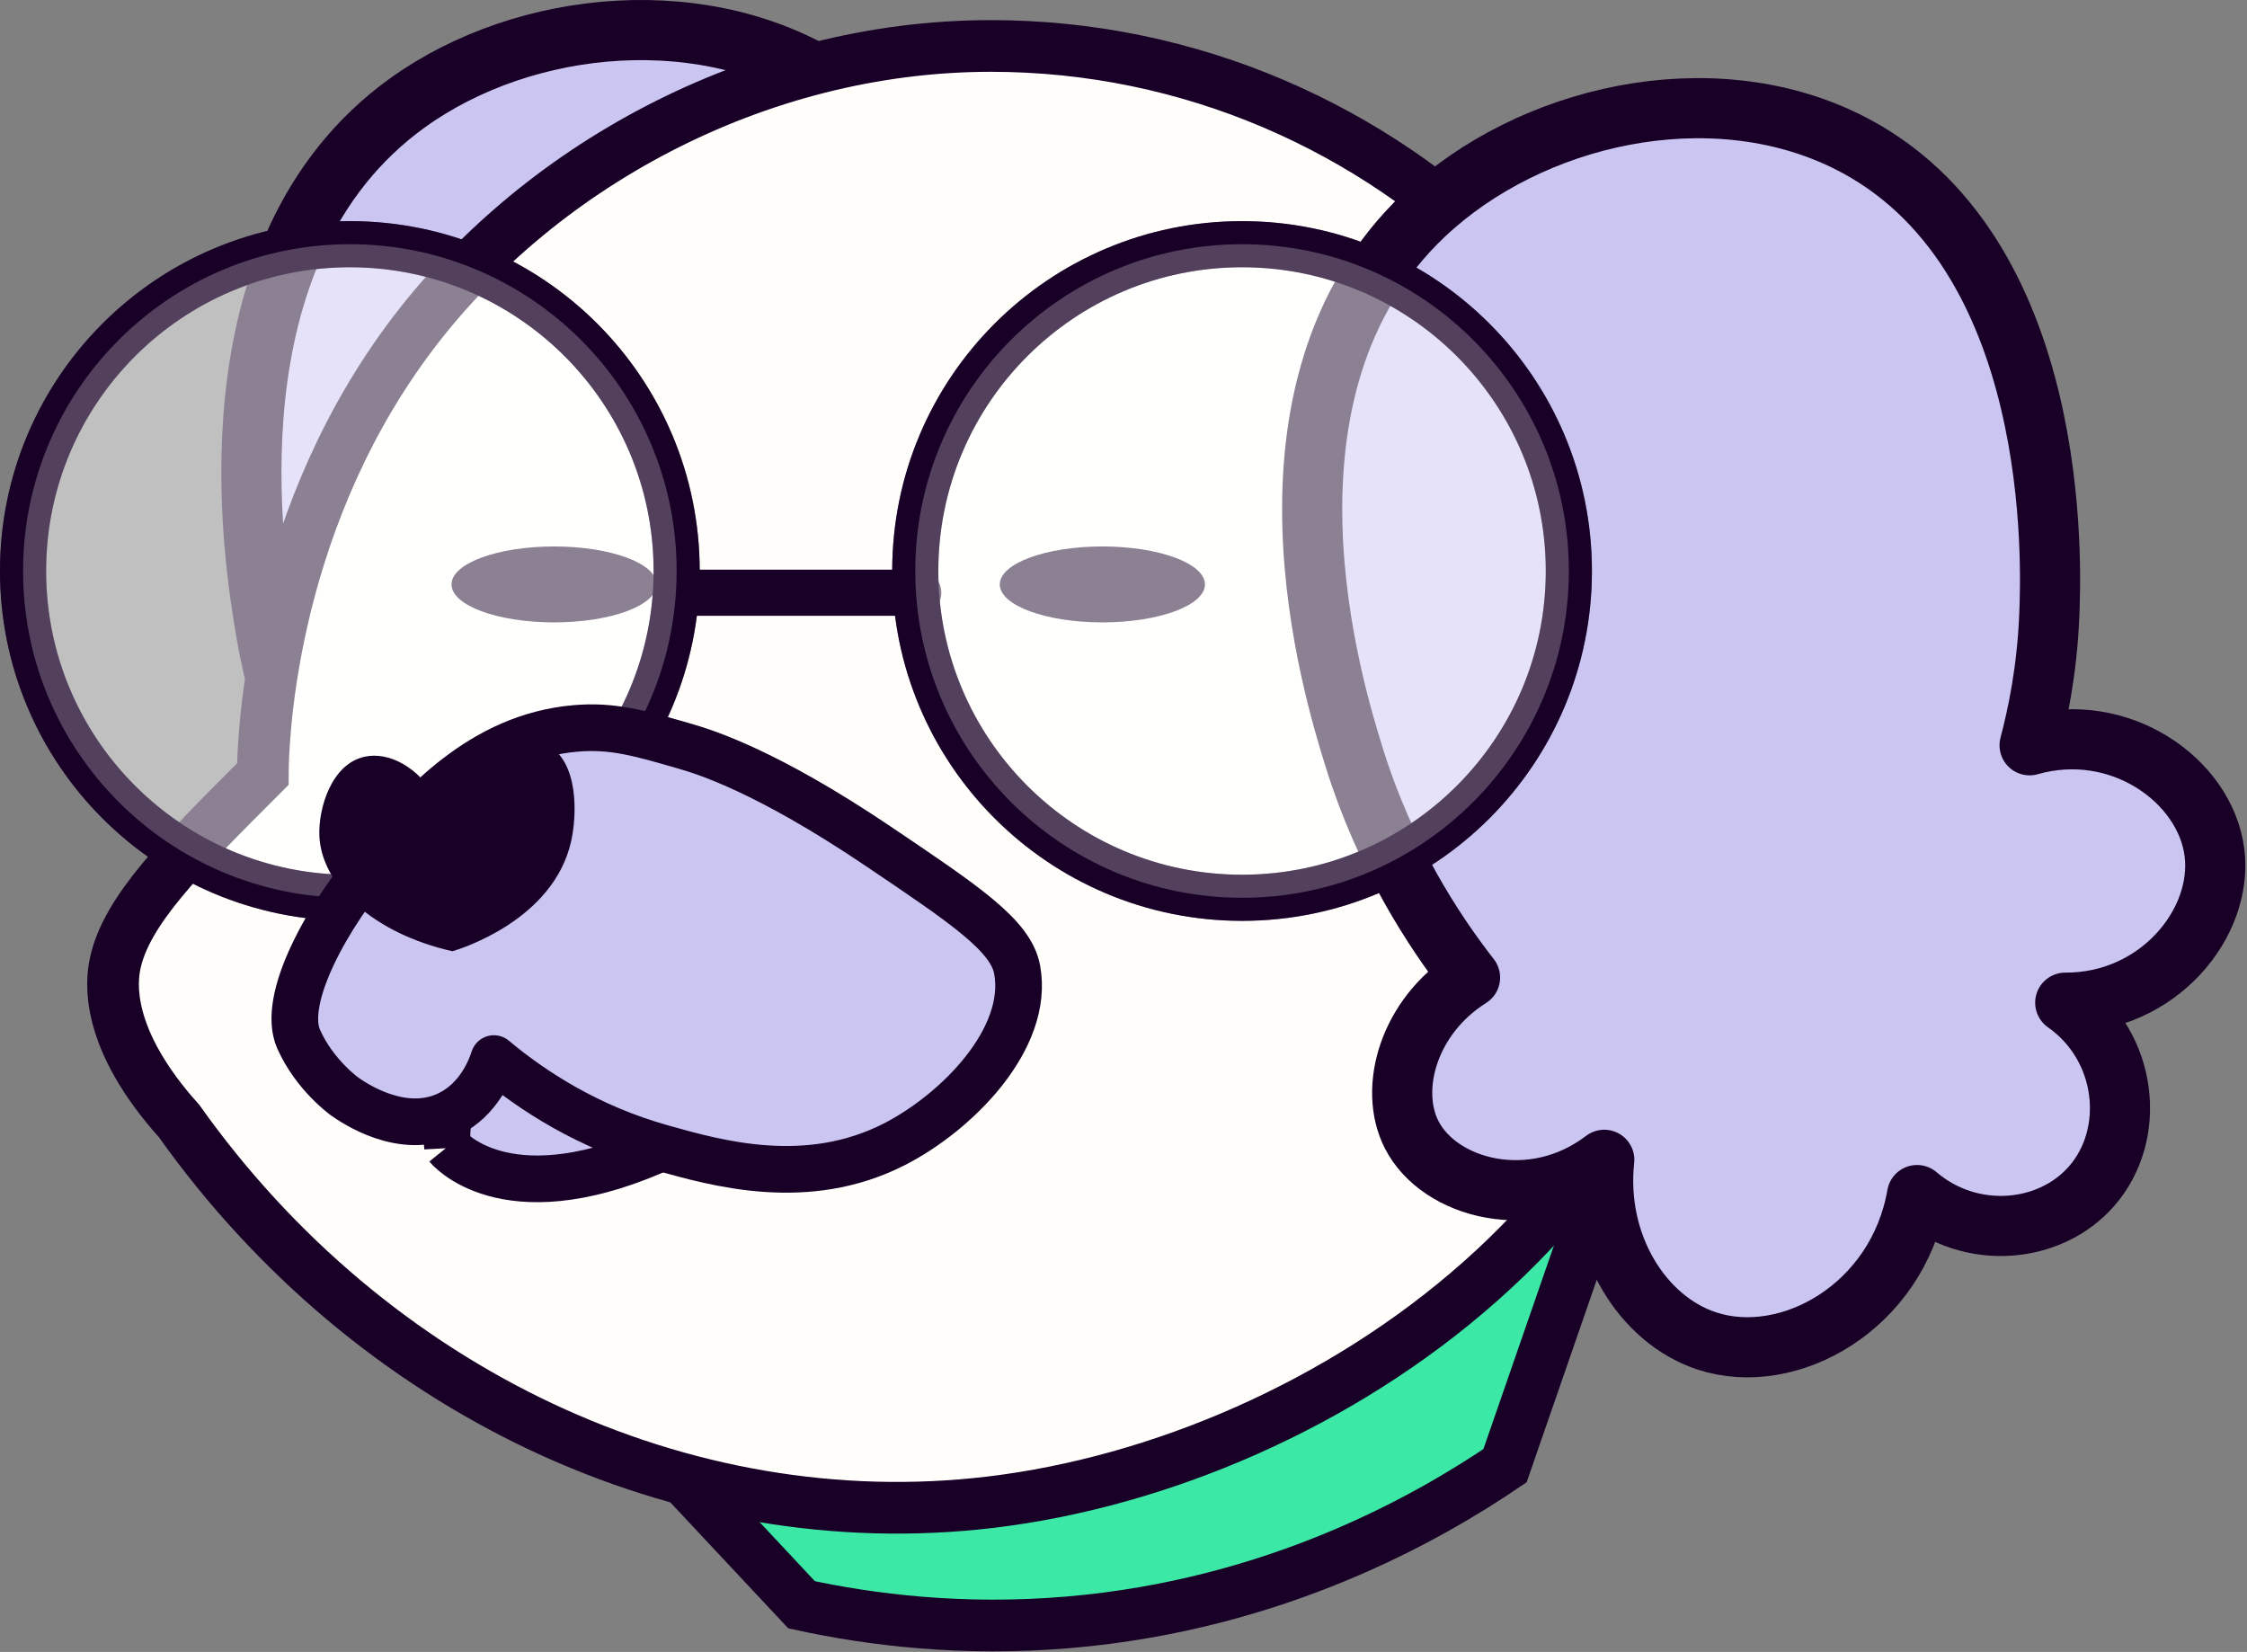 <svg width="793" height="583" viewBox="0 0 793 583" fill="none" xmlns="http://www.w3.org/2000/svg">
    <rect x="0" y="0" width="793" height="583" fill="#808080" stroke="none"/>
    <g clip-path="url(#clip0_310_402)">
    <path d="M390.23 296.46C390.41 271.01 363.51 245.51 330.62 250.28C334.79 240.24 340.25 224.96 343.63 205.8C346.4 190.08 366.13 78.13 295.02 30.37C250.3 0.34 185.52 6.34 143.9 36.23C71.24 88.42 89.78 198.65 93.77 222.36C99.93 258.97 113.53 287.21 123.98 305.15C100.61 315.79 90.14 340.19 96.14 357.32C103.26 377.62 134.65 390.95 162.34 375.2C155.17 404.29 168.07 432.92 189.67 443.39C217.08 456.68 258 440.5 270.07 402.26C286.64 420.76 314.61 422.16 331.53 407.4C349.85 391.41 350.81 360.29 330.97 341.97C363.45 346.5 390.06 321.6 390.24 296.45L390.23 296.46Z" fill="#CBC5F2" stroke="#180027" stroke-width="21.22" stroke-linejoin="round"/>
    <path d="M569.65 406.09C556.81 443.15 543.98 480.21 531.14 517.27C504.01 535.66 450.48 566.28 377.16 572.53C339.36 575.75 306.99 571.58 282.9 566.35C258.87 540.69 234.84 515.03 210.81 489.37C330.42 461.61 450.04 433.86 569.65 406.1V406.09Z" fill="#3CE8A5" stroke="#180027" stroke-width="18.24" stroke-miterlimit="10"/>
    <path d="M606.66 273.17C606.66 132.21 490.67 16.22 349.71 16.22C266.77 16.22 188.69 59.18 143.64 120.44C94.04 187.88 92.79 264.57 92.76 273.17C63.76 302.17 44.43 321.5 40.59 340.29C39.32 346.5 36.94 366.39 63.2 395.62C131.09 491.18 241.05 543.17 349.72 530.13C468.34 515.89 606.67 421.63 606.67 273.17H606.66Z" fill="#FFFEFB" stroke="#180027" stroke-width="18.24" stroke-miterlimit="10"/>
    <path d="M389.04 219.65C409.033 219.65 425.24 213.651 425.24 206.25C425.24 198.849 409.033 192.85 389.04 192.85C369.047 192.85 352.84 198.849 352.84 206.25C352.84 213.651 369.047 219.65 389.04 219.65Z" fill="#180027"/>
    <path d="M195.55 219.65C215.543 219.65 231.75 213.651 231.75 206.25C231.75 198.849 215.543 192.85 195.55 192.85C175.557 192.85 159.35 198.849 159.35 206.25C159.35 213.651 175.557 219.65 195.55 219.65Z" fill="#180027"/>
    <path d="M781.51 300.83C778.29 275.58 748.23 253.91 716.27 263.02C719.06 252.51 722.43 236.64 723.22 217.2C723.87 201.25 728.48 87.67 651.62 49.83C603.3 26.04 539.9 40.64 502.65 75.82C437.61 137.25 470.7 244.01 477.81 266.98C488.8 302.44 506.05 328.61 518.8 345C497.06 358.67 489.94 384.24 498.18 400.42C507.94 419.59 540.84 428.61 566.17 409.31C562.95 439.09 579.55 465.75 602.36 473.24C631.3 482.75 669.69 461.25 676.55 421.75C695.44 437.88 723.35 435.53 738.14 418.63C754.16 400.34 750.96 369.37 728.85 353.86C761.64 354.02 784.69 325.78 781.51 300.84V300.83Z" fill="#CBC5F2" stroke="#180027" stroke-width="21.22" stroke-linejoin="round"/>
    <path d="M324.07 209.19H238.55" stroke="#180027" stroke-width="16.28" stroke-linecap="round" stroke-linejoin="bevel"/>
    <path d="M123.47 316.84C187.165 316.84 238.8 265.205 238.8 201.51C238.8 137.815 187.165 86.18 123.47 86.18C59.775 86.18 8.14 137.815 8.14 201.51C8.14 265.205 59.775 316.84 123.47 316.84Z" stroke="#180027" stroke-width="16.28" stroke-linecap="round" stroke-linejoin="bevel"/>
    <path d="M438.34 316.84C502.035 316.84 553.67 265.205 553.67 201.51C553.67 137.815 502.035 86.18 438.34 86.18C374.645 86.18 323.01 137.815 323.01 201.51C323.01 265.205 374.645 316.84 438.34 316.84Z" stroke="#180027" stroke-width="16.28" stroke-linecap="round" stroke-linejoin="bevel"/>
    <path opacity="0.5" d="M123.47 316.84C187.165 316.84 238.8 265.205 238.8 201.51C238.8 137.815 187.165 86.18 123.47 86.18C59.775 86.18 8.14 137.815 8.14 201.51C8.14 265.205 59.775 316.84 123.47 316.84Z" fill="white" stroke="#180027" stroke-width="16.28" stroke-linecap="round" stroke-linejoin="bevel"/>
    <path opacity="0.5" d="M438.34 316.84C502.035 316.84 553.67 265.205 553.67 201.51C553.67 137.815 502.035 86.18 438.34 86.18C374.645 86.18 323.01 137.815 323.01 201.51C323.01 265.205 374.645 316.84 438.34 316.84Z" fill="white" stroke="#180027" stroke-width="16.28" stroke-linecap="round" stroke-linejoin="bevel"/>
    <path d="M157.94 404.74C157.94 404.74 177.56 429.11 230.65 406.26C283.74 383.41 202.37 364.85 202.37 364.85C202.37 364.85 154.19 370.39 157.94 404.75V404.74Z" fill="#CBC5F2" stroke="#180027" stroke-width="16.47" stroke-miterlimit="10"/>
    <path d="M241.98 263.43C248.96 265.45 270.6 272.17 309.52 298.38C341.01 319.59 356.76 330.19 358.97 342.23C363.44 366.6 337.62 392.65 315.5 403.9C284.62 419.6 252.91 410.54 233.37 405.04C207.61 397.79 187.97 385.02 174.3 373.59C173.18 377.05 169.19 387.85 158.55 393.13C142.09 401.3 124.47 388.95 121.59 386.93C121.59 386.93 111.06 379.43 105.41 366.76C99.19 352.81 115.19 323.35 133.78 301.75C148.3 284.88 169.83 259.88 203.2 257.06C216.22 255.96 225.64 258.69 242 263.43H241.98Z" fill="#CBC5F2" stroke="#180027" stroke-width="16.47" stroke-linejoin="round"/>
    <path d="M159.67 335.71C132.13 329.5 113.45 312.61 112.71 294.97C112.31 285.46 116.87 269.53 128.82 267.03C137.48 265.22 147.72 270.94 153.66 281.42C165.49 263.68 183.47 257.47 193.39 263C204.03 268.93 203.77 287.16 201.53 297.03C195.25 324.77 162.42 334.91 159.66 335.71H159.67Z" fill="#180027"/>
    </g>
    <defs>
    <clipPath id="clip0_310_402">
    <rect width="792.41" height="582.78" fill="white"/>
    </clipPath>
    </defs>
</svg>
